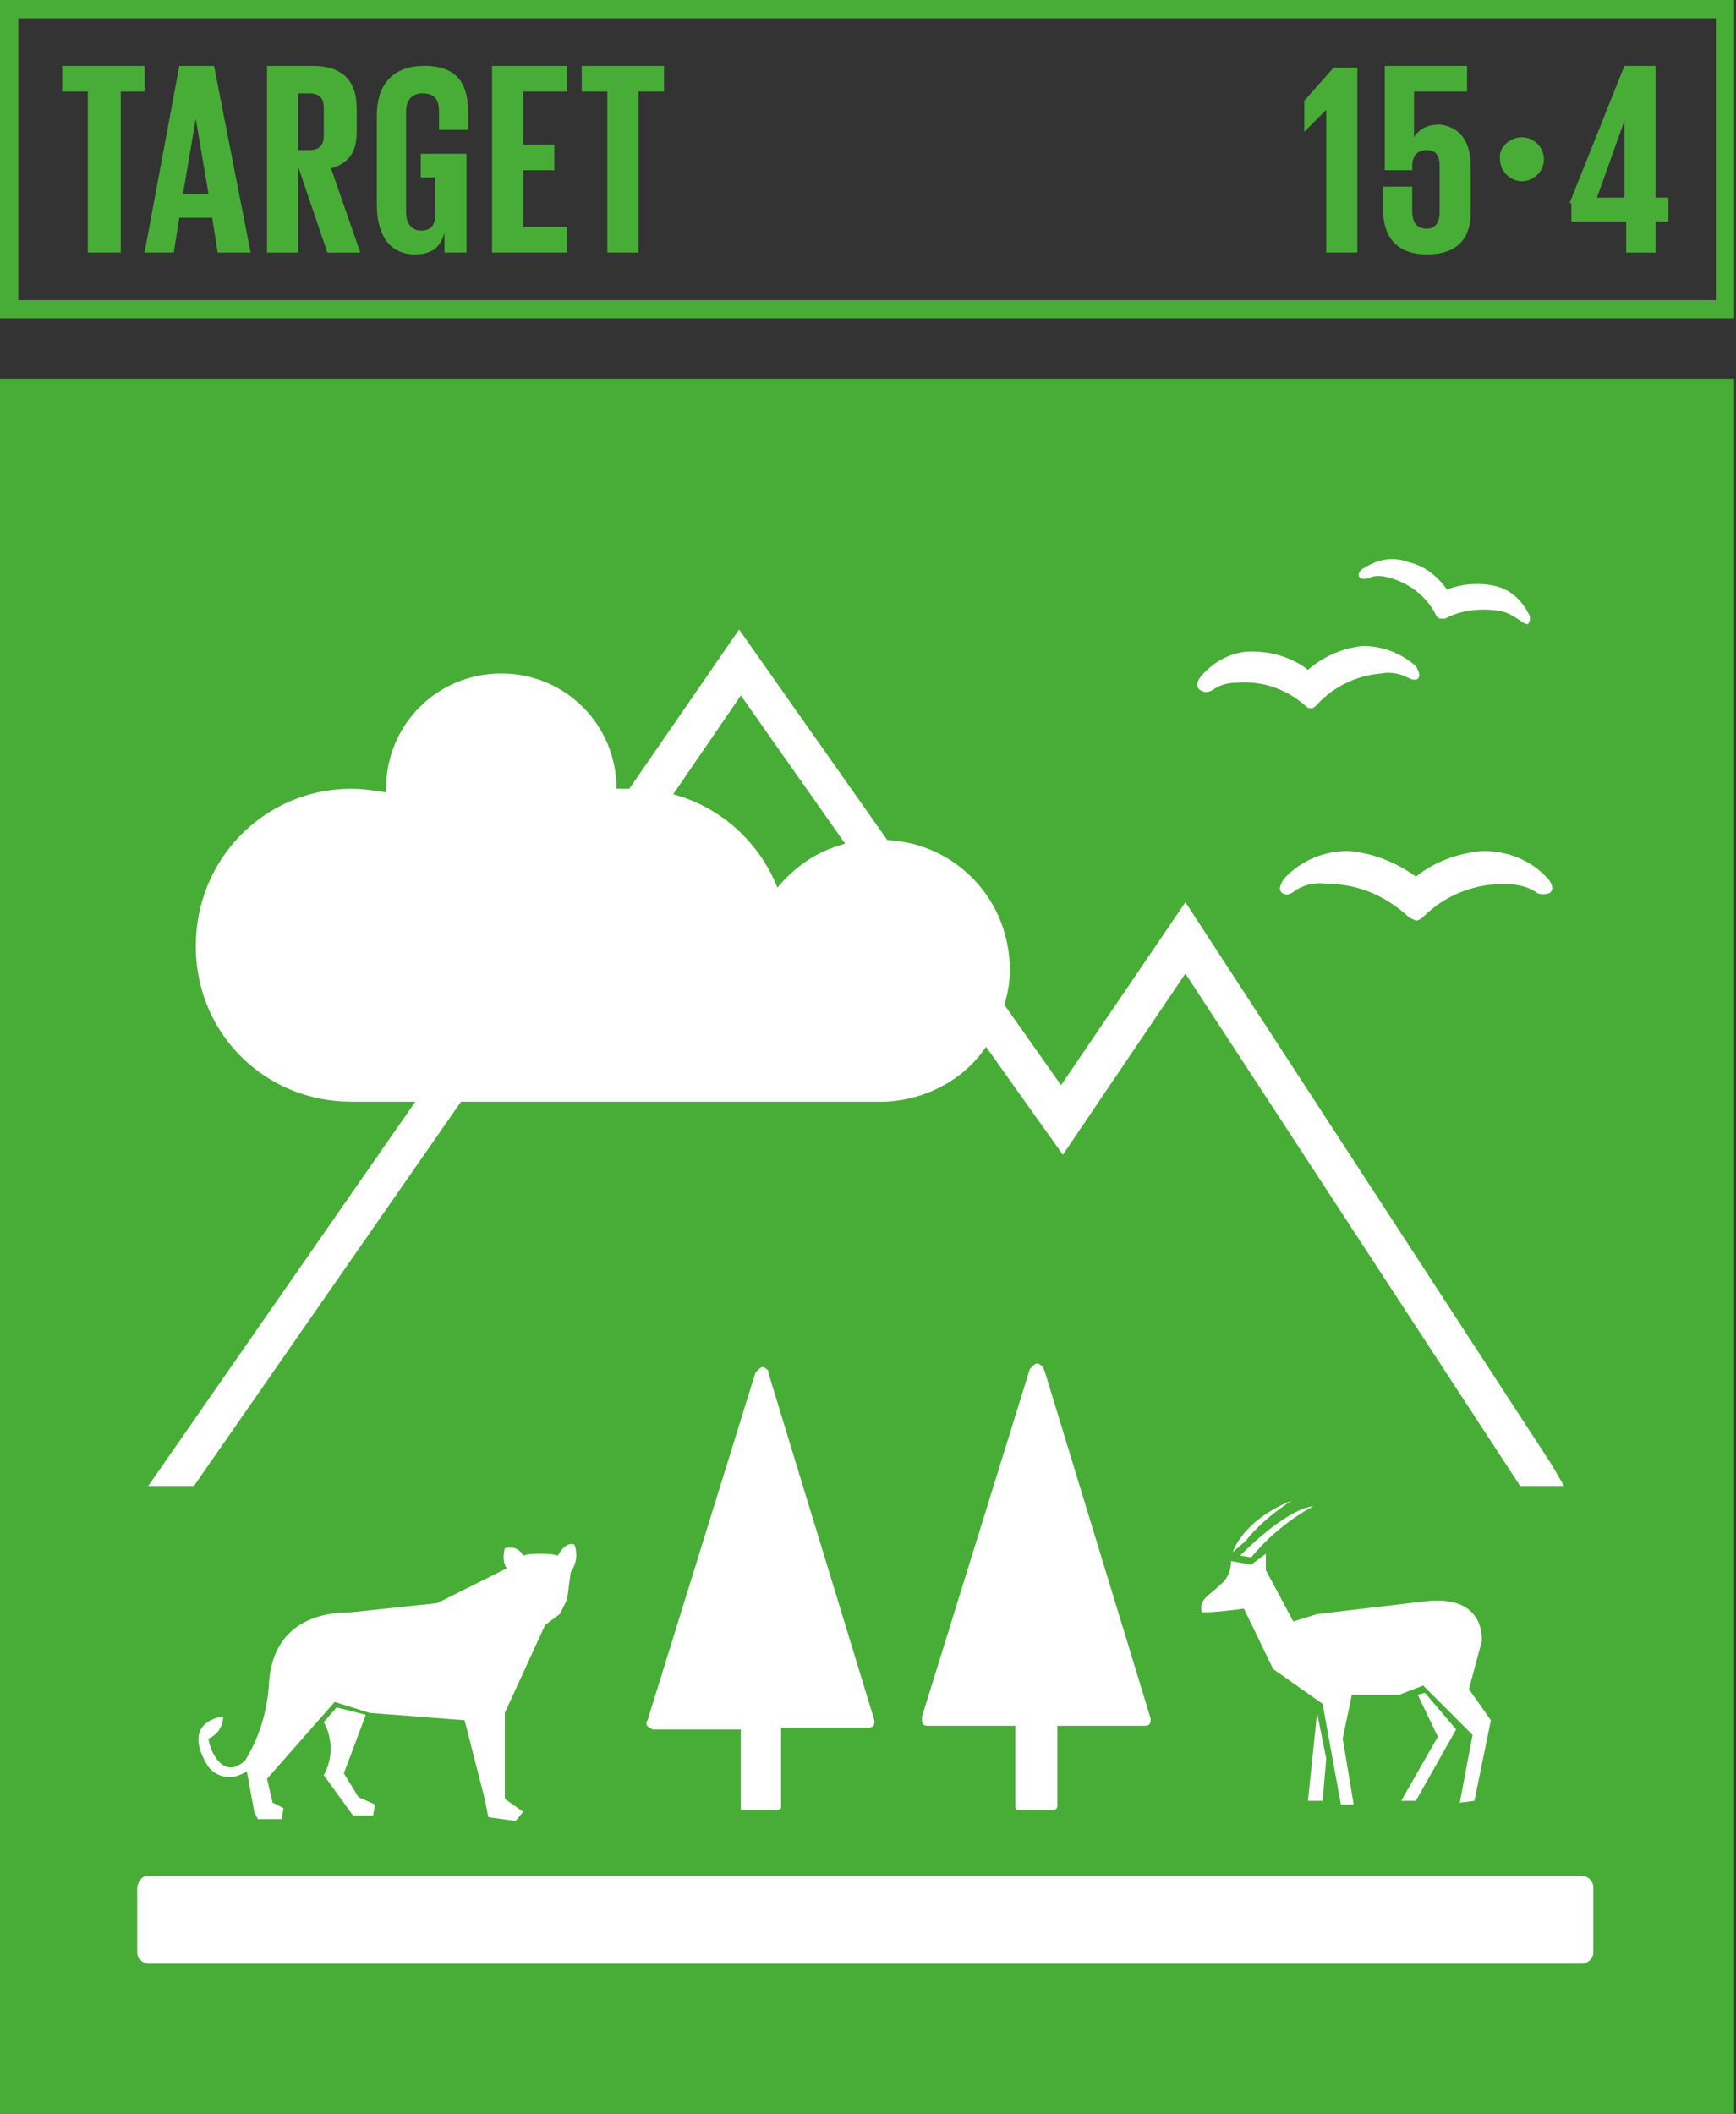<?xml version="1.0" encoding="UTF-8"?><svg id="Capa_1" xmlns="http://www.w3.org/2000/svg" viewBox="0 0 467 568.37"><rect x="0" y="0" width="467" height="568.37" fill="#333333" stroke="none"/><defs><style>.cls-1{fill:#fff;}.cls-2{fill:#48ad37;}</style></defs><path class="cls-2" d="M4.92,80.7H461.59V4.92H4.92V80.7Zm462.08,4.92H0V0H466.51V85.62h.49Z"/><polygon class="cls-2" points="16.73 17.72 38.88 17.72 38.88 24.61 32.48 24.61 32.48 67.91 23.62 67.91 23.62 24.61 16.73 24.61 16.73 17.72"/><path class="cls-2" d="M49.21,52.16h6.89l-3.44-20.18-3.44,20.18Zm-10.33,15.75l9.35-50.19h9.35l9.84,50.19h-8.86l-1.48-9.35h-8.86l-1.48,9.35h-7.87Z"/><path class="cls-2" d="M80.21,24.61v15.75h2.95c2.95,0,3.94-1.48,3.94-3.94v-7.38c0-2.95-1.48-3.94-3.94-3.94h-2.95v-.49Zm0,20.18v23.13h-8.37V17.72h12.3c8.37,0,11.81,4.43,11.81,11.32v6.4c0,5.41-1.97,8.37-6.89,9.84l7.87,22.64h-8.86l-7.87-23.13Z"/><path class="cls-2" d="M113.67,41.34h11.81v26.57h-5.91v-5.41c-.98,3.94-3.44,5.91-7.87,5.91-7.38,0-10.33-5.91-10.33-13.29V31c0-7.87,3.94-13.29,12.79-13.29,9.35,0,11.81,5.41,11.81,12.79v4.43h-7.87v-4.92c0-2.95-.98-4.92-4.43-4.92-2.95,0-4.43,1.97-4.43,4.92v27.07c0,2.95,1.48,4.92,3.94,4.92,2.95,0,3.94-1.48,3.94-4.92v-9.35h-3.94v-6.4h.49Z"/><polygon class="cls-2" points="132.37 17.72 152.55 17.72 152.55 24.61 140.74 24.61 140.74 38.88 149.11 38.88 149.11 45.77 140.74 45.77 140.74 61.02 152.55 61.02 152.55 67.91 132.37 67.91 132.37 17.72"/><polygon class="cls-2" points="156.49 17.72 178.63 17.72 178.63 24.61 171.74 24.61 171.74 67.91 163.38 67.91 163.38 24.61 156.49 24.61 156.49 17.72"/><polygon class="cls-2" points="365.14 17.72 365.14 67.91 356.77 67.91 356.77 29.53 350.87 35.43 350.87 27.07 358.74 18.21 365.14 18.21 365.14 17.72"/><path class="cls-2" d="M395.65,44.78v12.3c0,6.89-3.44,11.32-11.81,11.32s-11.81-4.92-11.81-12.3v-5.91h7.87v6.4c0,2.95,.98,4.92,3.94,4.92,2.46,0,3.44-1.97,3.44-4.43v-12.3c0-2.95-.98-4.43-3.44-4.43s-3.94,1.48-3.94,4.43v.98h-7.38V17.72h22.14v6.89h-14.27v12.3c1.48-2.46,3.94-3.44,6.89-3.44,4.43,.49,8.37,3.44,8.37,11.32"/><path class="cls-2" d="M409.42,36.91c3.44,0,5.91,2.95,5.91,5.91,0,3.44-2.95,5.91-5.91,5.91-3.44,0-5.91-2.95-5.91-5.91-.49-2.95,2.46-5.91,5.91-5.91"/><path class="cls-2" d="M429.6,53.15h7.38v-20.67l-7.38,20.67Zm-7.38,1.48l14.76-36.91h8.37V53.15h3.44v6.4h-3.44v8.37h-7.87v-8.37h-14.76v-4.92h-.49Z"/><g><rect class="cls-2" x="0" y="101.86" width="466.51" height="466.51"/><path class="cls-1" d="M199.3,187l28.05,39.86c-7.38,1.97-13.29,5.91-18.21,11.81-4.92-12.3-15.26-21.65-28.05-25.1l18.21-26.57ZM52.16,399.58l71.85-103.34h114.17c10.83-.49,21.16-5.91,27.07-14.76l20.67,29.03,32.97-48.72,90.05,137.79h11.81l-3.44-5.91-98.42-151.07-33.46,49.21-15.26-21.65c.98-2.95,1.48-6.4,1.48-9.35,0-18.7-14.27-33.95-32.97-34.94l-39.86-56.59-29.53,42.81h-3.44c0-17.22-13.78-31-31-31s-31,13.78-31,31v.98c-2.95-.49-6.4-.98-9.35-.98-23.13,0-41.83,18.7-41.83,42.32s18.7,41.83,41.83,41.83h17.22l-71.85,103.34h12.3Z"/><path class="cls-1" d="M199.3,486.68h9.84c.49,0,.98-.49,.98-.49v-21.65h23.62c.98,0,1.48-.49,1.48-1.48v-.49l-28.54-93.5v-.49c-.49-.49-.98-.98-1.48-.98s-.98,.49-1.48,.98l-.49,.49-29.03,93.5c-.49,.49-.49,1.48,.49,1.97,.49,0,.49,.49,.98,.49h23.62v21.65Z"/><path class="cls-1" d="M273.61,486.68h9.84c.49,0,.98-.49,.98-.98v-21.65h23.62c.98,0,1.48-.49,1.48-1.48v-.49l-28.54-93.5-.49-.98c-.49-.49-.98-.98-1.48-.98s-.98,.49-1.48,.98l-.49,.49-29.03,93.5v.98c0,.98,.49,1.48,1.48,1.48h23.62v21.65q0,.49,.49,.98"/><path class="cls-1" d="M150.58,434.03l1.97-3.94,.98-7.38c1.48-1.97,1.97-4.92,.98-7.38-2.46-.98-4.43,2.95-4.43,2.95-1.48-.49-3.44-.49-4.92-.49s-2.95,0-4.43,.49c-.98-1.97-2.95-2.46-4.92-1.97-.49,1.97-.49,3.94,.49,5.41l-18.7,9.35-23.13,2.46c-14.76,0-21.65,7.87-22.14,19.68-.49,6.89-2.46,13.78-6.4,20.18-6.4,5.91-9.84-3.94-9.84-5.91,2.46-.98,3.94-3.44,3.94-5.91,0,0-11.32,.98-4.43,12.79,1.97,3.44,6.4,4.43,9.84,2.46,.49,0,.49-.49,.98-.49l1.97,10.83,.98,1.97h6.4l.49-2.95-2.95-1.48-1.48-6.4,18.21-20.67,9.35,2.95,25.59,1.97,5.41,21.16,.98,4.92,7.38,.98,1.97-2.46-4.92-3.44v-23.13l10.83-23.62,3.94-2.95Z"/><path class="cls-1" d="M94.97,488.16h5.41l.49-2.95-4.43-1.97-3.94-6.4,5.91-15.75-7.87-1.97-3.44,3.94c2.46,4.43,2.46,9.84,0,14.27l7.87,10.83Z"/><path class="cls-1" d="M396.63,484.22l4.43-21.65-5.91-8.37,3.44-12.79s1.48-12.79-15.25-10.83l-29.03,3.44-6.4,1.97-7.38-13.78v-4.43l-3.94,2.95-5.41-.98c0,2.46-.98,4.92-2.95,6.4-2.95,2.95-5.91,3.94-4.92,7.38,3.94,0,7.38-.49,11.32-.98l7.87,16.24,13.29,9.35,4.92,27.07h3.44l-2.95-17.72,2.46-11.81h12.79l6.4-2.46,13.29,13.29-3.44,18.21,3.94-.49Z"/><polygon class="cls-1" points="380.88 484.22 391.71 465.03 383.34 455.19 381.38 455.68 386.79 467 376.95 484.22 380.88 484.22"/><polygon class="cls-1" points="351.85 484.22 355.79 484.22 356.77 472.91 354.31 460.6 351.85 484.22"/><path class="cls-1" d="M333.64,418.28l2.95,.49c4.43-5.41,10.33-10.33,16.73-13.78-7.87,.98-19.68,13.29-19.68,13.29"/><path class="cls-1" d="M331.67,417.3l3.44-2.95c3.44-4.43,7.87-7.87,12.3-10.83-13.29,5.41-15.75,13.78-15.75,13.78"/><path class="cls-1" d="M39.86,504.4H425.66c1.48,0,2.95,1.48,2.95,2.95v17.72c0,1.48-1.48,2.95-2.95,2.95H39.86c-1.48,0-2.95-1.48-2.95-2.95v-17.72c.49-1.97,1.48-2.95,2.95-2.95"/><path class="cls-1" d="M380.88,235.71c-5.41-3.94-11.81-6.4-18.21-6.89-6.4,0-12.3,2.46-16.73,6.89-.98,.98-2.46,3.44-.98,4.43,1.48,.98,2.46,0,3.94-.98,2.46-1.48,5.41-1.97,8.37-1.48,8.37,0,15.75,3.44,21.65,8.86,.49,.49,.98,.49,1.97,.98,.98,0,1.97-.98,1.97-.98,5.91-5.91,13.78-8.86,21.65-8.86,2.95,0,5.91,.49,8.37,1.97,.98,.98,2.46,.98,3.94,.49,1.48-.98,.49-2.95-.49-3.94-4.43-4.92-10.83-7.38-17.22-7.38-6.89,.49-13.29,2.95-18.21,6.89"/><path class="cls-1" d="M326.26,185.52c1.97-1.48,4.43-1.97,6.89-1.97,6.89-.49,13.29,1.97,18.21,6.4,.49,.49,.98,.49,1.48,.49s.98-.49,1.48-.98c4.43-4.92,10.83-7.87,17.22-8.37,2.46-.49,4.92,0,6.89,.98,.98,.49,1.97,.98,2.95,.49,.98-.98,0-2.46-.49-3.44-3.94-3.44-8.86-5.41-14.27-5.41-5.41,.49-10.83,2.95-14.76,6.4-4.43-3.44-9.84-4.92-15.25-4.92-4.92,0-9.84,2.46-13.29,6.4-.98,.98-1.97,2.95-.49,3.94,1.48,.98,2.46,.49,3.44,0"/><path class="cls-1" d="M369.07,155.08c1.97-.49,3.94,0,5.41,.49,4.92,1.47,9.35,4.9,11.81,9.79,0,.49,.49,.49,.98,.98h1.48c4.43-2.45,10.33-2.94,15.26-1.96,1.97,.49,3.44,1.47,4.92,2.45,.49,.49,1.48,.98,1.97,.98s.98-1.96,.49-2.45c-1.97-3.92-4.92-6.85-9.35-7.83-4.43-.98-8.86-.49-12.79,.98-2.46-3.43-5.91-6.36-10.33-7.34-3.94-1.47-7.87-.98-11.81,1.47-.98,.49-1.97,1.47-1.48,2.45,.49,.98,2.46,.49,3.44,0"/></g></svg>